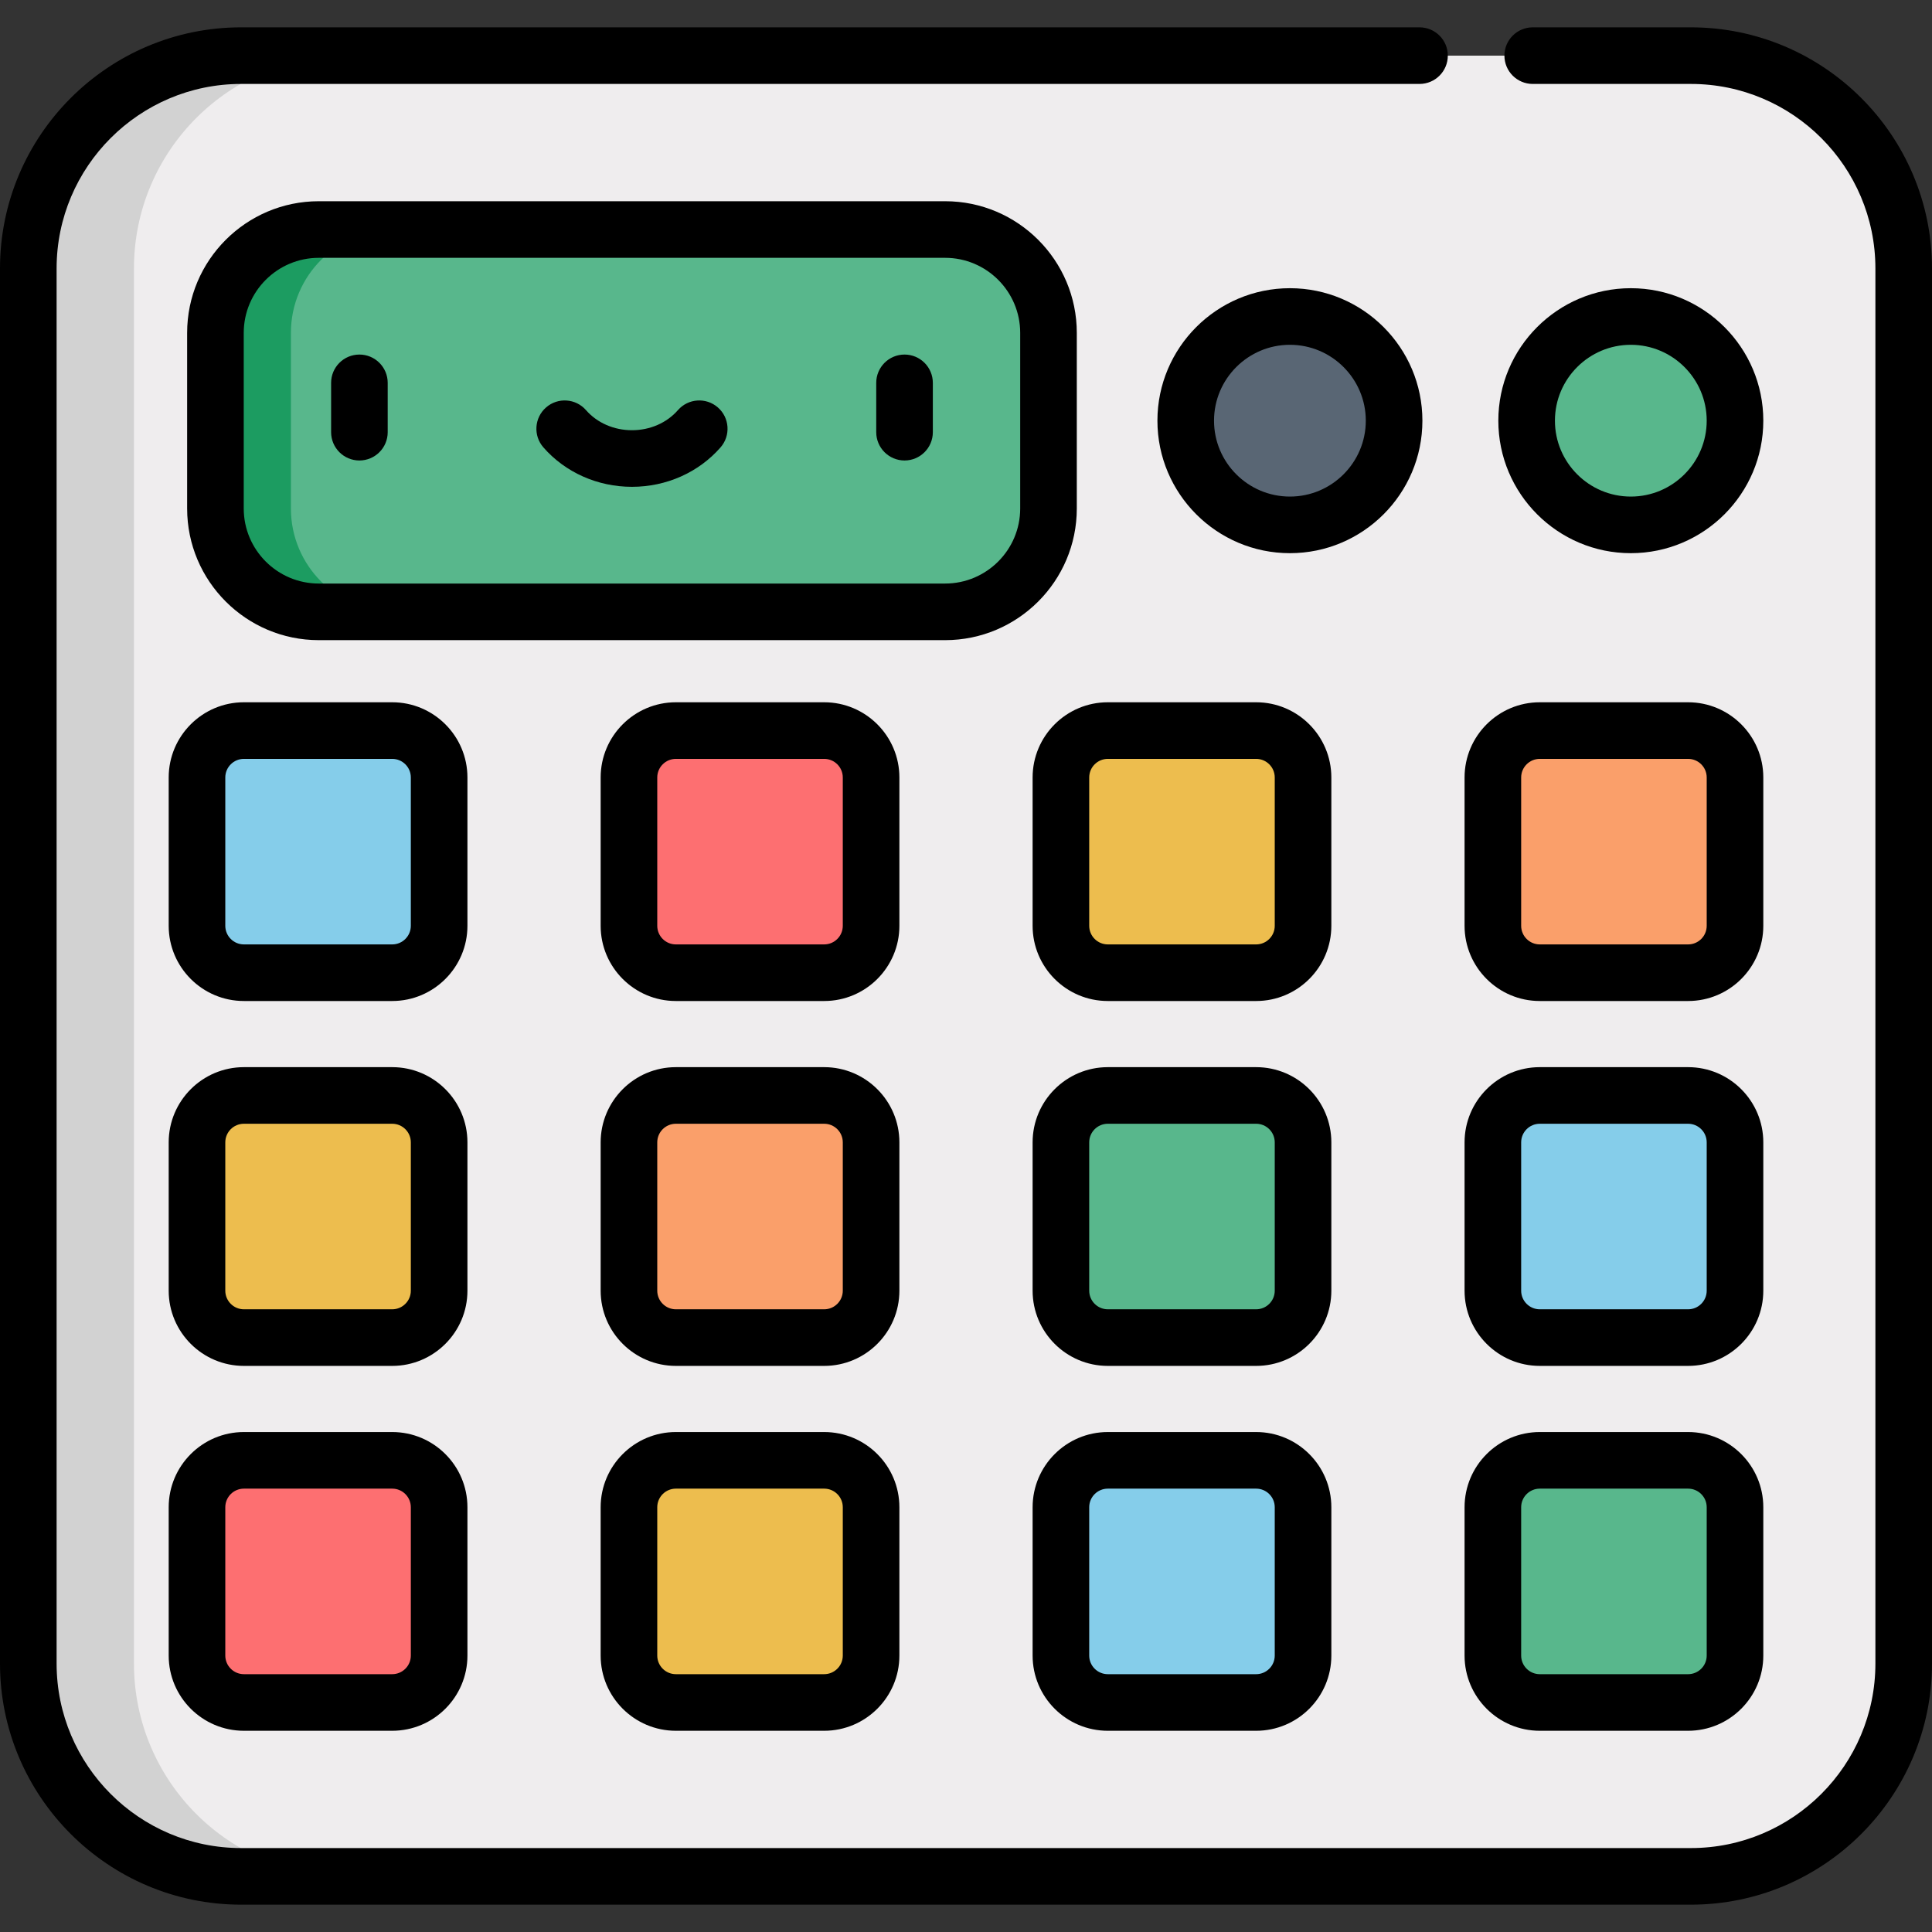 <?xml version="1.0" encoding="iso-8859-1"?>
<!-- Generator: Adobe Illustrator 19.0.0, SVG Export Plug-In . SVG Version: 6.00 Build 0)  -->
<svg version="1.1" id="Capa_1" xmlns="http://www.w3.org/2000/svg" xmlns:xlink="http://www.w3.org/1999/xlink" x="0px" y="0px"
	 viewBox="0 0 512 512" style="enable-background:new 0 0 512 512;" xml:space="preserve">
<rect x="0" y="0" width="512" height="512" fill="#333333" stroke="none"/>
<path style="fill:#EFEDEE;" d="M448.101,14.745H63.899C32.751,14.745,7.5,39.995,7.5,71.143v369.713
	c0,31.148,25.251,56.399,56.399,56.399h384.203c31.148,0,56.399-25.251,56.399-56.399V71.143
	C504.5,39.995,479.249,14.745,448.101,14.745z"/>
<path style="fill:#D2D2D2;" d="M35.5,440.856V71.143c0-31.148,25.251-56.398,56.399-56.398h-28C32.751,14.745,7.5,39.995,7.5,71.143
	v369.713c0,31.148,25.251,56.399,56.399,56.399h28C60.751,497.255,35.5,472.005,35.5,440.856z"/>
<path style="fill:#58B78C;" d="M250.474,60.826H84.483c-15.127,0-27.39,12.263-27.39,27.39v46.54c0,15.127,12.263,27.39,27.39,27.39
	h165.99c15.127,0,27.39-12.263,27.39-27.39v-46.54C277.864,73.089,265.601,60.826,250.474,60.826z"/>
<path style="fill:#1C9C61;" d="M77.093,134.756v-46.54c0-15.127,12.263-27.39,27.39-27.39h-20c-15.127,0-27.39,12.263-27.39,27.39
	v46.54c0,15.127,12.263,27.39,27.39,27.39h20C89.356,162.146,77.093,149.883,77.093,134.756z"/>
<path style="fill:#85CDEA;" d="M103.944,193.608H64.635c-6.865,0-12.43,5.565-12.43,12.43v39.309c0,6.865,5.565,12.43,12.43,12.43
	h39.309c6.865,0,12.43-5.565,12.43-12.43v-39.309C116.374,199.174,110.809,193.608,103.944,193.608z"/>
<path style="fill:#FD6F71;" d="M218.418,193.608h-39.309c-6.865,0-12.43,5.565-12.43,12.43v39.309c0,6.865,5.565,12.43,12.43,12.43
	h39.309c6.865,0,12.43-5.565,12.43-12.43v-39.309C230.848,199.174,225.283,193.608,218.418,193.608z"/>
<path style="fill:#EDBD4E;" d="M332.891,193.608h-39.309c-6.865,0-12.43,5.565-12.43,12.43v39.309c0,6.865,5.565,12.43,12.43,12.43
	h39.309c6.865,0,12.43-5.565,12.43-12.43v-39.309C345.321,199.174,339.756,193.608,332.891,193.608z"/>
<path style="fill:#FA9F6A;" d="M447.365,193.608h-39.309c-6.865,0-12.43,5.565-12.43,12.43v39.309c0,6.865,5.565,12.43,12.43,12.43
	h39.309c6.865,0,12.43-5.565,12.43-12.43v-39.309C459.795,199.174,454.23,193.608,447.365,193.608z"/>
<path style="fill:#EDBD4E;" d="M103.944,290.306H64.635c-6.865,0-12.43,5.565-12.43,12.43v39.309c0,6.865,5.565,12.43,12.43,12.43
	h39.309c6.865,0,12.43-5.565,12.43-12.43v-39.309C116.374,295.872,110.809,290.306,103.944,290.306z"/>
<path style="fill:#FA9F6A;" d="M218.418,290.306h-39.309c-6.865,0-12.43,5.565-12.43,12.43v39.309c0,6.865,5.565,12.43,12.43,12.43
	h39.309c6.865,0,12.43-5.565,12.43-12.43v-39.309C230.848,295.872,225.283,290.306,218.418,290.306z"/>
<path style="fill:#58B78C;" d="M332.891,290.306h-39.309c-6.865,0-12.43,5.565-12.43,12.43v39.309c0,6.865,5.565,12.43,12.43,12.43
	h39.309c6.865,0,12.43-5.565,12.43-12.43v-39.309C345.321,295.872,339.756,290.306,332.891,290.306z"/>
<path style="fill:#85CDEA;" d="M447.365,290.306h-39.309c-6.865,0-12.43,5.565-12.43,12.43v39.309c0,6.865,5.565,12.43,12.43,12.43
	h39.309c6.865,0,12.43-5.565,12.43-12.43v-39.309C459.795,295.872,454.23,290.306,447.365,290.306z"/>
<path style="fill:#FD6F71;" d="M103.944,387.005H64.635c-6.865,0-12.43,5.565-12.43,12.43v39.309c0,6.865,5.565,12.43,12.43,12.43
	h39.309c6.865,0,12.43-5.565,12.43-12.43v-39.309C116.374,392.57,110.809,387.005,103.944,387.005z"/>
<path style="fill:#EDBD4E;" d="M218.418,387.005h-39.309c-6.865,0-12.43,5.565-12.43,12.43v39.309c0,6.865,5.565,12.43,12.43,12.43
	h39.309c6.865,0,12.43-5.565,12.43-12.43v-39.309C230.848,392.57,225.283,387.005,218.418,387.005z"/>
<path style="fill:#85CDEA;" d="M332.891,387.005h-39.309c-6.865,0-12.43,5.565-12.43,12.43v39.309c0,6.865,5.565,12.43,12.43,12.43
	h39.309c6.865,0,12.43-5.565,12.43-12.43v-39.309C345.321,392.57,339.756,387.005,332.891,387.005z"/>
<path style="fill:#58B78C;" d="M447.365,387.005h-39.309c-6.865,0-12.43,5.565-12.43,12.43v39.309c0,6.865,5.565,12.43,12.43,12.43
	h39.309c6.865,0,12.43-5.565,12.43-12.43v-39.309C459.795,392.57,454.23,387.005,447.365,387.005z"/>
<circle style="fill:#596674;" cx="341.84" cy="111.49" r="27.611"/>
<circle style="fill:#58B78C;" cx="432.18" cy="111.49" r="27.611"/>
<path d="M512,440.856V71.143c0-35.234-28.665-63.898-63.898-63.898h-41.915c-4.142,0-7.5,3.358-7.5,7.5s3.358,7.5,7.5,7.5h41.915
	c26.963,0,48.898,21.936,48.898,48.898v369.713c0,26.963-21.936,48.899-48.898,48.899H63.898C36.936,489.755,15,467.819,15,440.856
	V71.143c0-26.962,21.936-48.898,48.898-48.898h312.288c4.142,0,7.5-3.358,7.5-7.5s-3.358-7.5-7.5-7.5H63.898
	C28.665,7.245,0,35.909,0,71.143v369.713c0,35.234,28.665,63.899,63.898,63.899h384.203C483.335,504.755,512,476.09,512,440.856z"/>
<path d="M285.364,134.756v-46.54c0-19.238-15.652-34.89-34.89-34.89H84.483c-19.238,0-34.89,15.651-34.89,34.89v46.54
	c0,19.238,15.652,34.89,34.89,34.89h165.99C269.712,169.646,285.364,153.994,285.364,134.756z M64.593,134.756v-46.54
	c0-10.967,8.923-19.89,19.89-19.89h165.99c10.967,0,19.89,8.922,19.89,19.89v46.54c0,10.967-8.923,19.89-19.89,19.89H84.483
	C73.516,154.646,64.593,145.723,64.593,134.756z"/>
<path d="M95.246,93.96c-4.142,0-7.5,3.358-7.5,7.5v13.073c0,4.142,3.358,7.5,7.5,7.5s7.5-3.358,7.5-7.5V101.46
	C102.746,97.319,99.388,93.96,95.246,93.96z"/>
<path d="M239.711,93.96c-4.142,0-7.5,3.358-7.5,7.5v13.073c0,4.142,3.358,7.5,7.5,7.5s7.5-3.358,7.5-7.5V101.46
	C247.211,97.319,243.853,93.96,239.711,93.96z"/>
<path d="M190.243,107.977c-3.118-2.726-7.857-2.408-10.583,0.711c-2.958,3.383-7.398,5.324-12.182,5.324s-9.224-1.94-12.181-5.324
	c-2.726-3.119-7.464-3.437-10.583-0.711s-3.437,7.464-0.711,10.583c5.807,6.642,14.363,10.452,23.475,10.452
	s17.668-3.809,23.475-10.452C193.679,115.442,193.361,110.703,190.243,107.977z"/>
<path d="M123.875,206.038c0-10.989-8.941-19.93-19.931-19.93H64.635c-10.99,0-19.93,8.94-19.93,19.93v39.309
	c0,10.99,8.94,19.931,19.93,19.931h39.309c10.99,0,19.931-8.941,19.931-19.931V206.038z M108.875,245.347
	c0,2.719-2.212,4.931-4.931,4.931H64.635c-2.718,0-4.93-2.212-4.93-4.931v-39.309c0-2.718,2.212-4.93,4.93-4.93h39.309
	c2.719,0,4.931,2.211,4.931,4.93V245.347z"/>
<path d="M238.348,206.038c0-10.989-8.94-19.93-19.93-19.93h-39.309c-10.99,0-19.93,8.94-19.93,19.93v39.309
	c0,10.99,8.94,19.931,19.93,19.931h39.309c10.99,0,19.93-8.941,19.93-19.931L238.348,206.038L238.348,206.038z M223.348,245.347
	c0,2.719-2.212,4.931-4.93,4.931h-39.309c-2.718,0-4.93-2.212-4.93-4.931v-39.309c0-2.718,2.212-4.93,4.93-4.93h39.309
	c2.718,0,4.93,2.211,4.93,4.93L223.348,245.347L223.348,245.347z"/>
<path d="M352.821,206.038c0-10.989-8.94-19.93-19.93-19.93h-39.309c-10.99,0-19.93,8.94-19.93,19.93v39.309
	c0,10.99,8.94,19.931,19.93,19.931h39.309c10.99,0,19.93-8.941,19.93-19.931V206.038z M337.821,245.347
	c0,2.719-2.212,4.931-4.93,4.931h-39.309c-2.718,0-4.93-2.212-4.93-4.931v-39.309c0-2.718,2.212-4.93,4.93-4.93h39.309
	c2.718,0,4.93,2.211,4.93,4.93V245.347z"/>
<path d="M388.125,206.038v39.309c0,10.99,8.941,19.931,19.931,19.931h39.309c10.99,0,19.93-8.941,19.93-19.931v-39.309
	c0-10.989-8.94-19.93-19.93-19.93h-39.309C397.066,186.109,388.125,195.049,388.125,206.038z M403.125,206.038
	c0-2.718,2.212-4.93,4.931-4.93h39.309c2.718,0,4.93,2.211,4.93,4.93v39.309c0,2.719-2.212,4.931-4.93,4.931h-39.309
	c-2.719,0-4.931-2.212-4.931-4.931V206.038z"/>
<path d="M123.875,302.737c0-10.989-8.941-19.93-19.931-19.93H64.635c-10.99,0-19.93,8.941-19.93,19.93v39.309
	c0,10.99,8.94,19.931,19.93,19.931h39.309c10.99,0,19.931-8.941,19.931-19.931V302.737z M108.875,342.045
	c0,2.719-2.212,4.931-4.931,4.931H64.635c-2.718,0-4.93-2.212-4.93-4.931v-39.309c0-2.719,2.212-4.93,4.93-4.93h39.309
	c2.719,0,4.931,2.211,4.931,4.93V342.045z"/>
<path d="M238.348,302.737c0-10.989-8.94-19.93-19.93-19.93h-39.309c-10.99,0-19.93,8.941-19.93,19.93v39.309
	c0,10.99,8.94,19.931,19.93,19.931h39.309c10.99,0,19.93-8.941,19.93-19.931L238.348,302.737L238.348,302.737z M223.348,342.045
	c0,2.719-2.212,4.931-4.93,4.931h-39.309c-2.718,0-4.93-2.212-4.93-4.931v-39.309c0-2.719,2.212-4.93,4.93-4.93h39.309
	c2.718,0,4.93,2.211,4.93,4.93L223.348,342.045L223.348,342.045z"/>
<path d="M352.821,302.737c0-10.989-8.94-19.93-19.93-19.93h-39.309c-10.99,0-19.93,8.941-19.93,19.93v39.309
	c0,10.99,8.94,19.931,19.93,19.931h39.309c10.99,0,19.93-8.941,19.93-19.931V302.737z M337.821,342.045
	c0,2.719-2.212,4.931-4.93,4.931h-39.309c-2.718,0-4.93-2.212-4.93-4.931v-39.309c0-2.719,2.212-4.93,4.93-4.93h39.309
	c2.718,0,4.93,2.211,4.93,4.93V342.045z"/>
<path d="M388.125,342.045c0,10.99,8.941,19.931,19.931,19.931h39.309c10.99,0,19.93-8.941,19.93-19.931v-39.309
	c0-10.989-8.94-19.93-19.93-19.93h-39.309c-10.99,0-19.931,8.941-19.931,19.93V342.045z M403.125,302.737
	c0-2.719,2.212-4.93,4.931-4.93h39.309c2.718,0,4.93,2.211,4.93,4.93v39.309c0,2.719-2.212,4.931-4.93,4.931h-39.309
	c-2.719,0-4.931-2.212-4.931-4.931V302.737z"/>
<path d="M103.944,379.505H64.635c-10.99,0-19.93,8.941-19.93,19.93v39.309c0,10.989,8.94,19.93,19.93,19.93h39.309
	c10.99,0,19.931-8.941,19.931-19.93v-39.309C123.875,388.446,114.934,379.505,103.944,379.505z M108.875,438.743
	c0,2.719-2.212,4.93-4.931,4.93H64.635c-2.718,0-4.93-2.211-4.93-4.93v-39.309c0-2.719,2.212-4.93,4.93-4.93h39.309
	c2.719,0,4.931,2.211,4.931,4.93V438.743z"/>
<path d="M218.417,379.505h-39.309c-10.99,0-19.93,8.941-19.93,19.93v39.309c0,10.989,8.94,19.93,19.93,19.93h39.309
	c10.99,0,19.93-8.941,19.93-19.93v-39.309C238.348,388.446,229.407,379.505,218.417,379.505z M223.348,438.743
	c0,2.719-2.212,4.93-4.93,4.93h-39.309c-2.718,0-4.93-2.211-4.93-4.93v-39.309c0-2.719,2.212-4.93,4.93-4.93h39.309
	c2.718,0,4.93,2.211,4.93,4.93L223.348,438.743L223.348,438.743z"/>
<path d="M293.583,458.674h39.309c10.99,0,19.93-8.941,19.93-19.93v-39.309c0-10.989-8.94-19.93-19.93-19.93h-39.309
	c-10.99,0-19.93,8.941-19.93,19.93v39.309C273.652,449.733,282.593,458.674,293.583,458.674z M288.652,399.435
	c0-2.719,2.212-4.93,4.93-4.93h39.309c2.718,0,4.93,2.211,4.93,4.93v39.309c0,2.719-2.212,4.93-4.93,4.93h-39.309
	c-2.718,0-4.93-2.211-4.93-4.93V399.435z"/>
<path d="M388.125,438.743c0,10.989,8.941,19.93,19.931,19.93h39.309c10.99,0,19.93-8.941,19.93-19.93v-39.309
	c0-10.989-8.94-19.93-19.93-19.93h-39.309c-10.99,0-19.931,8.941-19.931,19.93V438.743z M403.125,399.435
	c0-2.719,2.212-4.93,4.931-4.93h39.309c2.718,0,4.93,2.211,4.93,4.93v39.309c0,2.719-2.212,4.93-4.93,4.93h-39.309
	c-2.719,0-4.931-2.211-4.931-4.93V399.435z"/>
<path d="M376.951,111.486c0-19.36-15.75-35.11-35.111-35.11s-35.111,15.75-35.111,35.11s15.751,35.111,35.111,35.111
	S376.951,130.846,376.951,111.486z M341.84,131.597c-11.089,0-20.111-9.021-20.111-20.111c0-11.089,9.022-20.11,20.111-20.11
	s20.111,9.021,20.111,20.11S352.93,131.597,341.84,131.597z"/>
<path d="M467.295,111.486c0-19.36-15.75-35.11-35.111-35.11s-35.111,15.75-35.111,35.11s15.751,35.111,35.111,35.111
	S467.295,130.846,467.295,111.486z M412.073,111.486c0-11.089,9.022-20.11,20.111-20.11s20.111,9.021,20.111,20.11
	c0,11.09-9.021,20.111-20.111,20.111S412.073,122.575,412.073,111.486z"/>
<g>
</g>
<g>
</g>
<g>
</g>
<g>
</g>
<g>
</g>
<g>
</g>
<g>
</g>
<g>
</g>
<g>
</g>
<g>
</g>
<g>
</g>
<g>
</g>
<g>
</g>
<g>
</g>
<g>
</g>
</svg>
